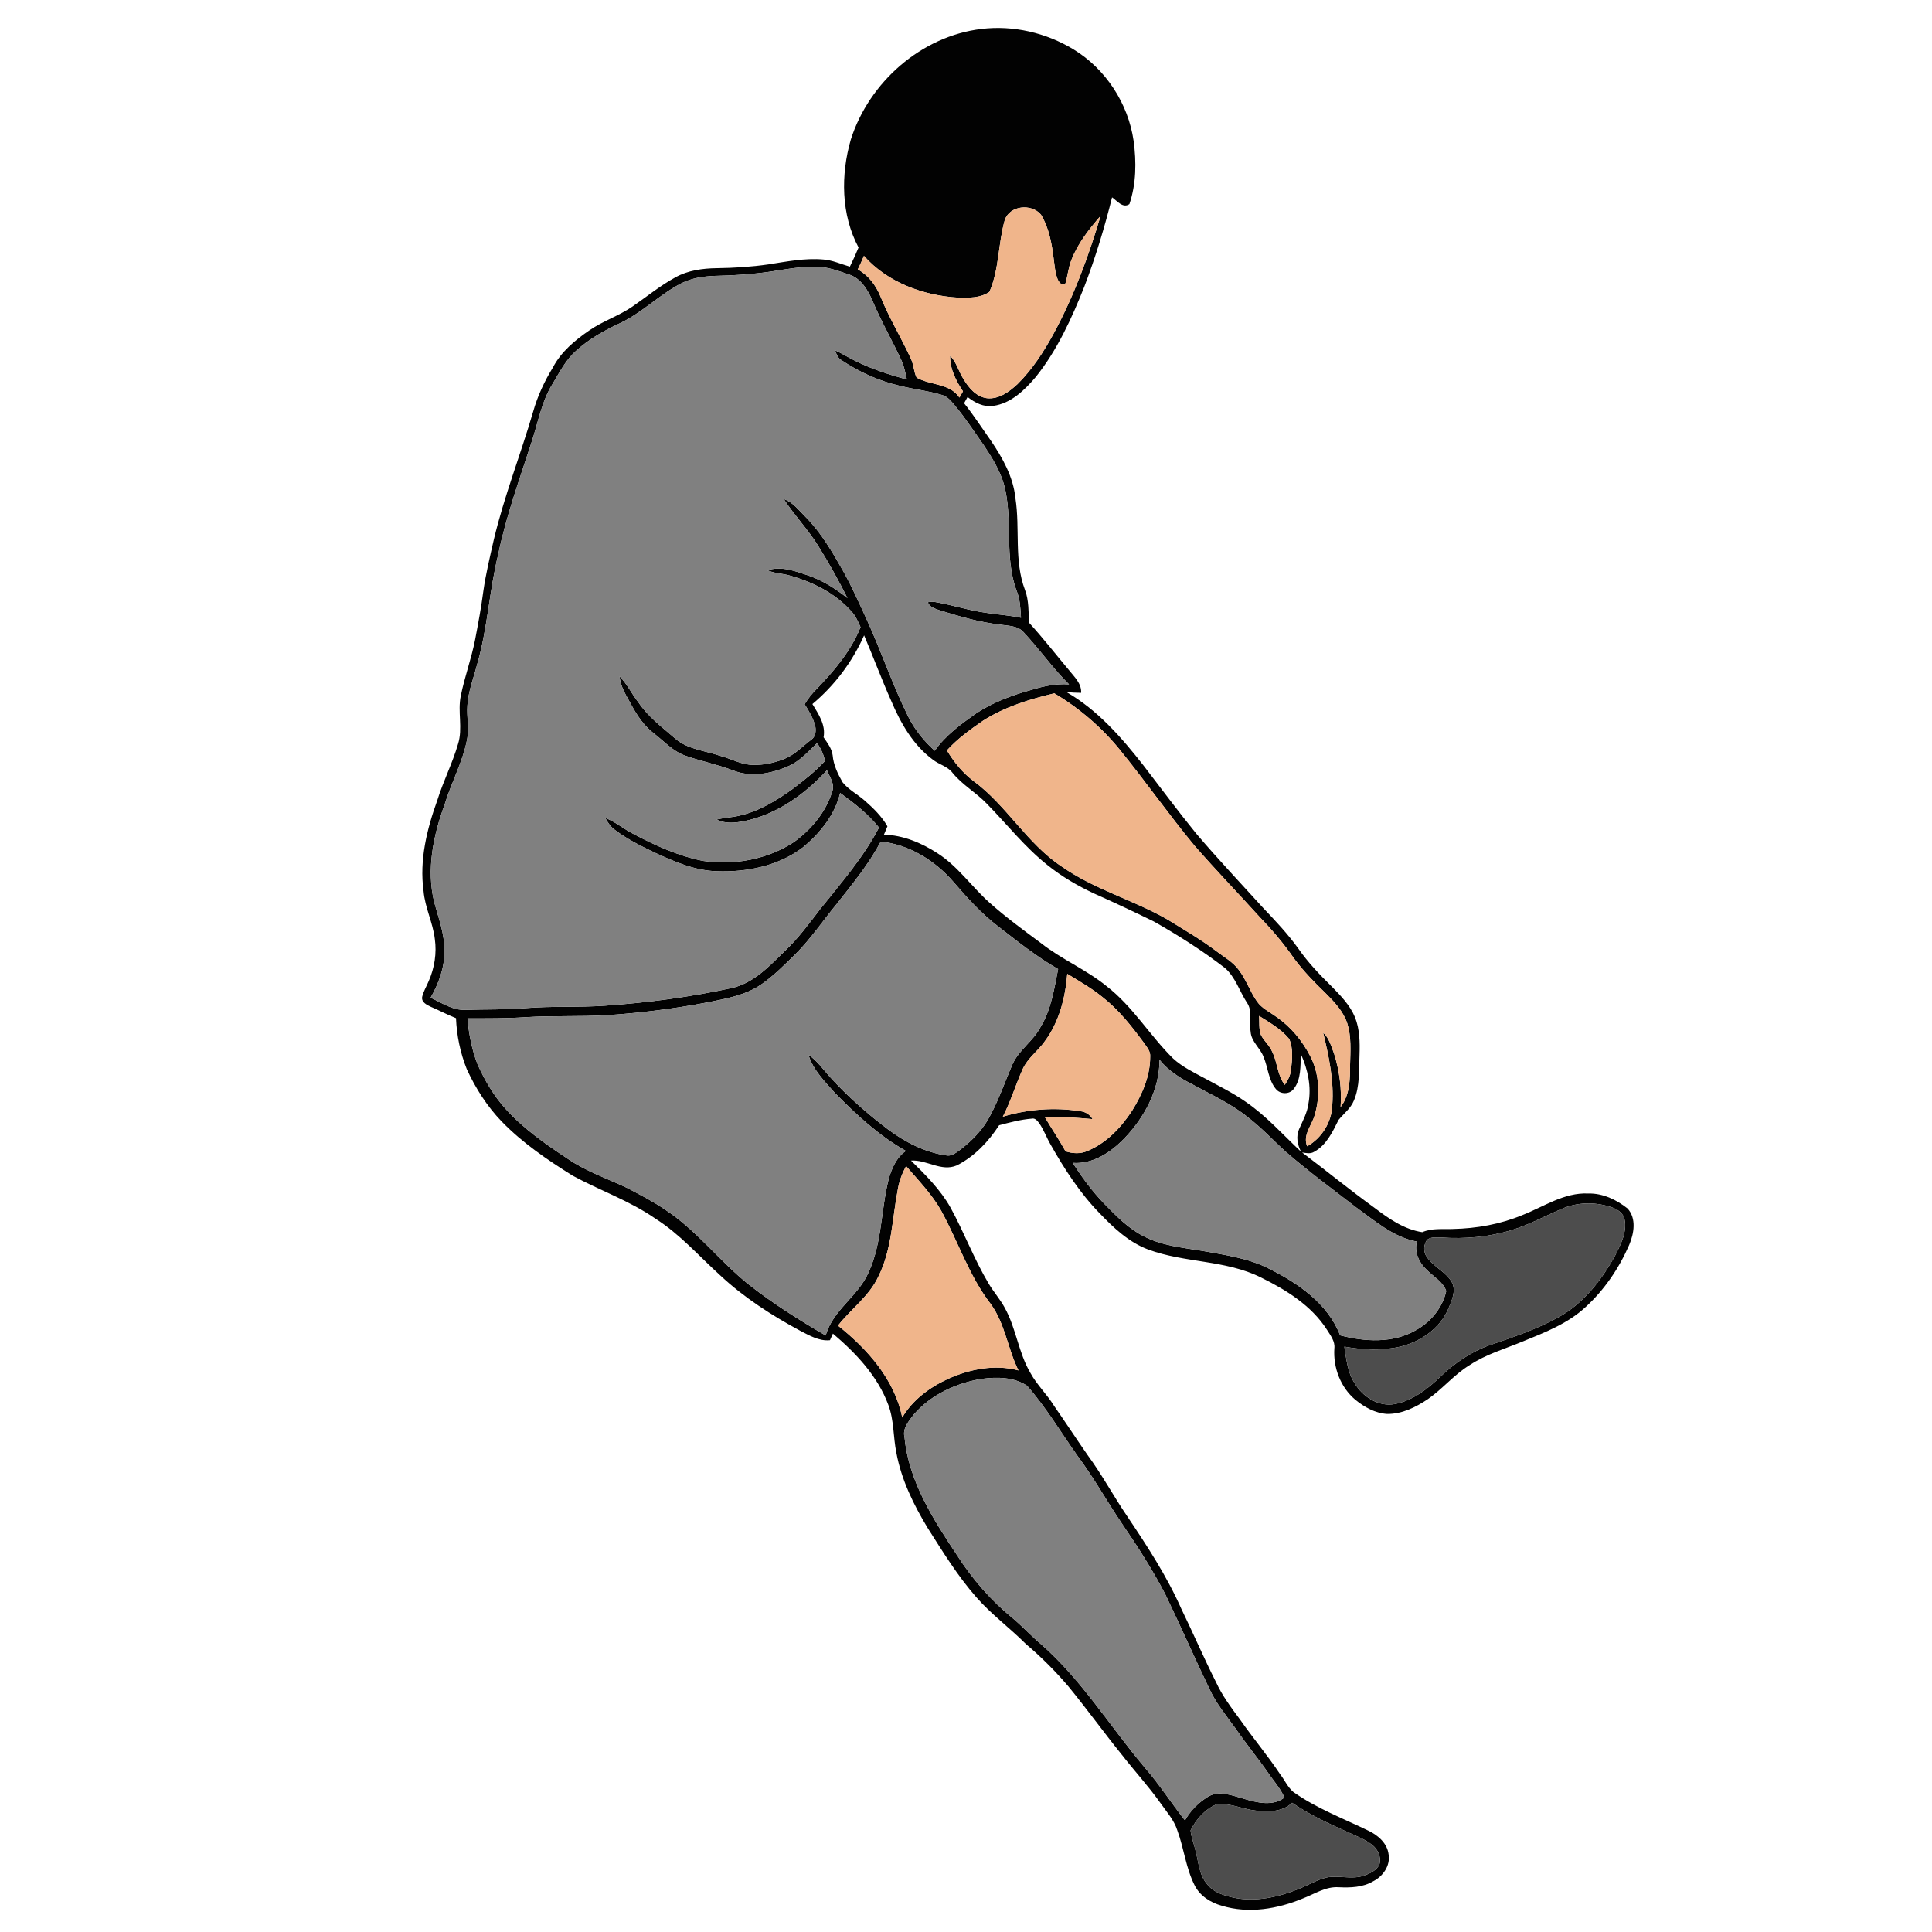 <?xml version="1.0" encoding="UTF-8" ?>
<!DOCTYPE svg PUBLIC "-//W3C//DTD SVG 1.1//EN" "http://www.w3.org/Graphics/SVG/1.1/DTD/svg11.dtd">
<svg width="1000pt" height="1000pt" viewBox="0 0 1000 1000" version="1.1" xmlns="http://www.w3.org/2000/svg">
	<g id="#020202ff">
		<path fill="#020202" opacity="1.00"
			d=" M 440.40 72.17 C 449.86 42.56 476.84 18.68 508.00 14.98 C 524.44 12.99 541.48 16.95 555.60 25.53 C 572.34 35.69 583.97 53.59 586.76 72.94 C 588.24 83.78 588.12 95.21 584.58 105.63 C 581.18 108.03 578.18 103.90 575.60 102.14 C 571.70 117.79 567.01 133.26 561.25 148.33 C 554.72 164.79 547.26 181.18 536.13 195.10 C 530.36 201.90 523.28 208.85 514.04 210.09 C 509.12 210.85 504.56 208.42 500.81 205.50 C 500.20 206.57 499.61 207.64 499.01 208.71 C 503.98 214.94 508.30 221.64 512.90 228.13 C 518.97 237.06 524.46 246.86 525.57 257.80 C 528.06 273.57 524.74 290.15 530.54 305.38 C 532.62 310.81 532.25 316.70 532.71 322.40 C 539.88 330.24 546.40 338.64 553.23 346.78 C 556.01 350.31 559.84 353.69 559.60 358.61 C 557.08 358.59 554.57 358.44 552.06 358.25 C 568.10 367.50 580.52 381.71 591.81 396.13 C 600.94 408.00 609.85 420.04 619.32 431.65 C 630.47 444.76 642.31 457.26 653.86 470.00 C 660.24 476.71 666.63 483.46 672.03 491.00 C 677.02 498.18 683.09 504.52 689.32 510.64 C 693.99 515.40 698.81 520.34 701.38 526.62 C 703.81 532.77 703.91 539.53 703.68 546.05 C 703.33 553.93 703.94 562.21 700.78 569.63 C 699.13 573.69 695.55 576.37 692.84 579.65 C 689.73 585.85 686.56 592.75 680.15 596.20 C 678.25 597.37 676.02 596.81 673.98 596.51 C 686.59 606.03 698.83 616.05 711.64 625.32 C 718.97 630.88 726.86 636.36 736.17 637.78 C 741.17 635.58 746.71 636.36 752.01 636.12 C 764.28 635.86 776.59 633.67 787.95 628.94 C 799.06 624.60 809.60 617.17 822.04 617.76 C 829.57 617.56 836.65 620.94 842.42 625.52 C 847.12 630.66 845.76 638.47 843.28 644.34 C 838.01 656.46 830.39 667.69 820.60 676.62 C 811.46 685.11 799.63 689.67 788.26 694.31 C 778.95 698.18 769.08 700.98 760.61 706.63 C 752.67 711.49 746.72 718.86 739.12 724.16 C 732.85 728.37 725.64 731.97 717.92 731.85 C 711.80 731.46 706.17 728.33 701.52 724.51 C 693.86 718.10 690.01 707.87 690.66 698.00 C 691.14 694.24 688.62 691.17 686.77 688.18 C 678.75 675.72 665.73 667.65 652.71 661.24 C 634.47 652.09 613.22 653.75 594.31 646.75 C 584.30 643.02 576.40 635.54 569.15 627.97 C 558.91 617.47 550.92 605.06 543.74 592.35 C 541.62 588.70 540.24 584.65 537.77 581.21 C 536.89 580.06 535.74 578.62 534.10 578.99 C 528.33 579.45 522.71 580.95 517.14 582.42 C 511.63 590.93 504.35 598.61 495.23 603.22 C 487.22 606.66 479.62 600.15 471.53 600.72 C 479.09 608.15 486.74 615.73 491.99 625.05 C 499.04 637.90 504.16 651.73 511.68 664.32 C 514.26 668.68 517.67 672.49 520.08 676.96 C 525.97 687.59 527.13 700.16 533.34 710.65 C 536.68 716.79 541.86 721.64 545.52 727.58 C 551.41 736.02 557.03 744.65 562.91 753.10 C 570.35 763.20 576.27 774.28 583.32 784.64 C 593.65 800.04 603.89 815.65 611.42 832.66 C 617.55 845.23 623.05 858.09 629.36 870.58 C 632.59 877.64 637.27 883.89 641.89 890.10 C 648.59 899.70 656.16 908.66 662.66 918.43 C 664.97 921.41 666.52 925.06 669.45 927.54 C 681.43 936.03 695.26 941.23 708.38 947.61 C 713.31 949.95 718.09 954.14 718.74 959.87 C 719.72 965.67 715.80 971.21 710.78 973.74 C 705.40 976.93 699.00 977.13 692.94 976.84 C 686.25 976.37 680.53 980.27 674.55 982.57 C 661.38 988.08 646.31 990.67 632.41 986.41 C 626.60 984.81 621.02 981.31 618.30 975.77 C 613.80 966.86 612.82 956.72 609.39 947.42 C 607.70 942.04 603.84 937.82 600.68 933.30 C 594.49 924.59 587.25 916.72 580.70 908.30 C 571.30 896.69 562.56 884.56 553.10 873.01 C 546.35 865.06 538.95 857.67 531.00 850.93 C 522.67 842.60 513.10 835.58 505.32 826.70 C 495.65 815.69 487.96 803.15 480.13 790.82 C 472.86 778.81 466.54 765.92 463.97 752.01 C 462.27 743.78 462.80 735.11 459.79 727.16 C 454.26 712.24 443.05 700.40 431.12 690.28 C 430.60 691.41 430.09 692.55 429.58 693.69 C 423.96 694.26 418.97 691.25 414.17 688.80 C 399.40 680.82 385.12 671.64 372.81 660.15 C 361.78 650.17 351.89 638.76 339.22 630.75 C 325.95 621.52 310.57 616.22 296.45 608.55 C 283.35 600.37 270.42 591.57 259.62 580.43 C 252.07 572.58 246.16 563.26 241.61 553.39 C 238.26 545.01 236.39 536.02 236.03 527.00 C 231.56 525.23 227.32 522.95 222.90 521.07 C 220.88 520.11 218.05 518.74 218.51 516.01 C 219.16 513.12 220.76 510.58 221.88 507.86 C 224.90 501.04 226.12 493.38 225.06 485.98 C 224.05 477.49 219.94 469.72 219.23 461.17 C 217.00 445.19 220.97 429.15 226.36 414.19 C 229.44 404.31 234.20 395.04 237.08 385.10 C 239.66 376.96 236.77 368.39 238.51 360.14 C 240.49 350.35 243.98 340.94 245.91 331.14 C 247.50 322.77 249.09 314.40 250.18 305.95 C 251.45 297.00 253.59 288.21 255.58 279.40 C 260.93 256.84 269.50 235.23 275.98 213.00 C 278.26 204.93 281.83 197.30 286.20 190.17 C 290.42 182.07 297.63 176.09 305.04 171.01 C 312.12 166.12 320.46 163.46 327.53 158.55 C 334.84 153.49 341.75 147.82 349.57 143.56 C 356.08 139.93 363.67 138.90 371.02 138.81 C 379.95 138.69 388.88 138.13 397.72 136.85 C 407.11 135.40 416.58 133.48 426.13 134.31 C 430.92 134.66 435.32 136.72 439.89 138.02 C 441.50 134.77 443.00 131.46 444.39 128.11 C 435.27 111.07 435.13 90.43 440.40 72.17 M 520.04 113.99 C 516.59 126.14 517.22 139.39 512.13 151.06 C 507.54 154.30 501.43 154.18 496.02 154.07 C 477.96 153.00 459.37 146.25 447.18 132.43 C 446.19 134.80 445.14 137.15 443.99 139.44 C 449.46 142.47 453.31 147.61 455.67 153.31 C 460.15 164.46 466.46 174.74 471.47 185.65 C 472.95 188.76 472.95 192.34 474.43 195.43 C 481.54 199.53 491.55 198.28 496.61 205.78 C 497.21 204.70 497.80 203.62 498.43 202.55 C 494.80 197.08 491.60 190.85 491.78 184.11 C 495.12 187.53 496.21 192.34 498.74 196.28 C 501.44 200.80 505.34 205.41 510.88 206.13 C 517.09 206.74 522.48 202.72 526.76 198.70 C 534.44 191.09 540.34 181.88 545.49 172.43 C 555.86 153.23 563.45 132.64 569.65 111.75 C 563.66 118.64 557.87 125.99 554.55 134.58 C 552.99 138.44 552.66 142.64 551.49 146.61 C 549.88 148.42 548.12 146.09 547.46 144.60 C 546.10 141.27 545.90 137.62 545.39 134.09 C 544.43 126.17 542.99 118.04 538.81 111.11 C 533.89 105.22 522.55 106.27 520.04 113.99 M 398.42 140.65 C 389.01 141.99 379.50 142.62 369.99 142.79 C 364.07 143.02 358.02 143.91 352.69 146.62 C 341.25 152.50 332.16 162.10 320.44 167.51 C 312.53 171.17 304.86 175.52 298.38 181.40 C 293.04 185.98 289.81 192.36 286.25 198.30 C 280.33 207.59 278.55 218.65 275.11 228.95 C 268.88 248.16 261.94 267.21 257.86 287.04 C 253.24 305.81 252.37 325.33 246.95 343.94 C 245.14 350.92 242.42 357.74 241.93 365.00 C 241.47 371.05 242.96 377.16 241.67 383.16 C 239.40 394.66 233.61 405.01 230.23 416.17 C 224.30 432.26 220.61 449.96 224.74 466.95 C 226.97 475.19 230.17 483.36 229.97 492.04 C 230.25 500.69 227.08 508.99 222.89 516.41 C 228.64 519.05 234.30 523.01 240.91 522.70 C 251.30 522.36 261.70 522.67 272.07 521.80 C 285.72 520.70 299.43 521.50 313.09 520.54 C 335.10 519.02 357.04 516.10 378.61 511.43 C 390.03 508.96 398.21 500.06 406.23 492.25 C 413.14 485.71 418.80 478.04 424.56 470.51 C 435.40 456.99 446.91 443.81 454.96 428.35 C 449.31 421.26 442.13 415.74 434.86 410.44 C 432.13 421.82 424.44 431.28 415.59 438.60 C 402.99 448.23 386.58 451.52 371.00 450.95 C 359.56 450.62 348.90 445.95 338.68 441.22 C 331.66 437.86 324.62 434.35 318.39 429.65 C 316.16 428.04 314.54 425.79 313.31 423.37 C 318.49 425.30 322.68 429.02 327.57 431.49 C 339.07 437.60 351.12 443.10 363.96 445.61 C 380.03 448.00 397.24 444.83 410.91 435.87 C 419.89 429.41 427.45 420.39 430.74 409.71 C 432.23 405.80 429.42 402.16 428.02 398.69 C 416.58 411.15 401.96 421.64 385.13 425.04 C 380.45 425.95 375.33 426.51 370.95 424.20 C 374.90 423.20 379.01 423.10 382.97 422.13 C 393.06 419.80 402.04 414.28 410.36 408.30 C 416.18 403.85 422.00 399.32 426.98 393.91 C 426.36 390.53 424.87 387.42 422.95 384.60 C 418.24 389.08 413.84 394.20 407.69 396.73 C 398.90 400.56 388.46 402.44 379.31 398.72 C 371.33 395.68 362.92 394.03 354.88 391.20 C 348.36 388.99 343.76 383.67 338.44 379.60 C 333.46 375.77 329.85 370.53 326.90 365.06 C 324.40 360.30 321.11 355.68 320.74 350.14 C 324.65 354.09 327.01 359.22 330.45 363.54 C 335.49 371.10 342.84 376.49 349.60 382.37 C 356.06 387.94 364.95 388.52 372.73 391.21 C 378.47 392.69 383.84 395.93 389.91 395.90 C 395.39 396.03 400.85 394.83 405.94 392.82 C 411.36 390.67 415.38 386.28 419.96 382.84 C 422.13 381.35 422.46 378.36 421.99 375.98 C 420.98 371.81 418.74 368.09 416.48 364.51 C 418.18 361.62 420.31 359.01 422.68 356.64 C 431.77 347.18 440.51 336.92 445.41 324.59 C 444.10 321.71 442.87 318.70 440.64 316.39 C 432.20 306.90 420.39 301.09 408.29 297.77 C 404.62 296.81 400.73 296.74 397.22 295.18 C 404.29 292.83 411.54 295.57 418.24 297.83 C 425.73 300.37 432.47 304.68 438.64 309.57 C 434.03 300.34 428.99 291.33 423.53 282.58 C 418.24 274.01 411.13 266.76 405.68 258.31 C 410.56 259.96 413.62 264.32 417.17 267.78 C 425.15 275.88 430.87 285.80 436.44 295.62 C 440.95 303.65 444.67 312.08 448.51 320.44 C 456.16 337.07 461.94 354.51 470.09 370.91 C 473.42 377.66 478.25 383.57 483.83 388.59 C 489.41 380.58 497.39 374.81 505.25 369.24 C 513.99 363.50 523.88 359.80 533.92 357.06 C 540.20 355.11 546.72 353.76 553.33 354.23 C 544.79 345.81 537.94 335.90 529.75 327.17 C 526.67 323.71 521.67 323.98 517.48 323.25 C 506.77 322.09 496.44 318.96 486.18 315.83 C 483.92 314.98 481.14 314.28 480.24 311.73 C 481.39 311.44 482.56 311.39 483.75 311.55 C 492.96 313.09 501.87 316.13 511.16 317.29 C 516.92 318.16 522.76 318.54 528.47 319.74 C 528.19 315.04 527.99 310.25 526.21 305.82 C 519.55 288.10 524.57 268.62 519.59 250.56 C 517.46 243.35 513.49 236.86 509.33 230.66 C 504.51 223.84 499.97 216.81 494.63 210.38 C 492.63 208.00 490.61 205.25 487.45 204.40 C 480.45 202.27 473.11 201.53 466.02 199.76 C 455.13 197.29 444.79 192.62 435.53 186.42 C 433.64 185.35 432.90 183.29 432.30 181.34 C 435.74 182.93 438.96 184.94 442.36 186.62 C 450.95 190.93 460.13 193.91 469.39 196.43 C 468.62 193.05 467.99 189.60 466.53 186.43 C 461.70 176.01 455.90 166.04 451.49 155.42 C 449.12 150.00 445.70 144.29 439.83 142.21 C 434.35 140.41 428.85 138.19 423.00 138.11 C 414.73 137.82 406.56 139.39 398.42 140.65 M 420.50 364.41 C 423.67 369.61 427.48 375.19 426.28 381.62 C 428.23 384.50 430.54 387.38 430.98 390.95 C 431.41 395.97 433.66 400.57 436.10 404.89 C 439.25 408.79 443.85 411.11 447.58 414.39 C 452.02 418.31 456.37 422.51 459.33 427.71 C 458.72 429.14 458.12 430.58 457.53 432.02 C 467.49 432.29 477.02 436.28 485.28 441.67 C 495.75 448.36 502.82 458.84 511.97 467.04 C 520.46 474.66 529.68 481.39 538.83 488.18 C 549.44 496.55 562.12 501.80 572.62 510.33 C 586.23 520.78 595.03 535.86 607.12 547.80 C 611.96 552.28 617.97 555.10 623.71 558.21 C 630.79 562.07 638.09 565.59 644.71 570.25 C 655.41 577.54 664.03 587.31 673.42 596.12 C 671.55 592.53 670.72 588.18 672.44 584.37 C 674.32 580.11 676.65 575.95 677.24 571.25 C 678.89 562.52 676.95 553.63 673.37 545.64 C 673.02 551.68 673.60 558.57 669.63 563.62 C 667.40 566.59 662.64 566.48 660.37 563.63 C 656.48 558.92 656.34 552.44 653.99 546.99 C 652.28 542.37 647.63 539.16 647.32 533.99 C 646.48 528.93 648.53 523.21 645.28 518.76 C 641.51 512.88 639.41 505.73 634.03 501.03 C 622.35 492.04 609.89 484.11 597.07 476.88 C 586.92 471.93 576.70 467.11 566.39 462.53 C 557.81 458.51 549.55 453.73 542.17 447.77 C 530.49 438.52 521.27 426.71 510.89 416.12 C 505.36 410.29 498.15 406.31 493.05 400.04 C 490.50 396.64 486.07 395.76 482.85 393.20 C 472.60 385.65 466.12 374.20 461.25 362.68 C 456.27 351.54 452.05 340.08 447.26 328.87 C 441.21 342.54 431.97 354.83 420.50 364.41 M 508.98 372.92 C 502.28 377.53 495.60 382.34 490.11 388.40 C 493.73 394.38 498.16 399.95 503.77 404.18 C 521.05 416.85 531.54 436.66 549.54 448.52 C 566.31 460.33 586.47 465.74 604.16 475.86 C 612.75 481.18 621.54 486.23 629.61 492.35 C 633.54 495.36 638.06 497.82 641.07 501.87 C 645.01 506.94 646.97 513.18 650.66 518.41 C 653.14 521.97 657.22 523.80 660.62 526.31 C 668.12 531.44 674.06 538.66 678.21 546.71 C 682.97 555.93 683.44 566.98 680.57 576.86 C 679.16 582.39 674.17 587.25 676.58 593.31 C 684.15 589.12 689.30 580.73 689.58 572.08 C 690.54 559.37 687.81 546.76 684.86 534.50 C 688.02 537.35 689.05 541.63 690.55 545.46 C 693.33 554.32 694.55 563.71 693.89 572.98 C 698.74 566.69 698.77 558.56 698.80 551.00 C 698.97 543.92 699.50 536.64 697.37 529.77 C 695.33 523.47 690.63 518.57 686.05 514.00 C 680.25 508.43 674.64 502.61 669.82 496.16 C 664.47 488.36 658.28 481.15 651.72 474.34 C 640.61 462.09 629.14 450.17 618.27 437.71 C 604.92 421.61 592.92 404.44 579.73 388.21 C 570.24 376.52 558.66 366.55 545.71 358.87 C 532.95 361.90 520.13 365.82 508.98 372.92 M 432.99 468.02 C 425.89 476.60 419.67 485.92 411.77 493.82 C 406.22 499.26 400.71 504.84 394.33 509.33 C 388.31 513.65 381.03 515.67 373.89 517.27 C 354.16 521.48 334.11 524.12 313.98 525.48 C 299.98 526.31 285.93 525.61 271.93 526.50 C 261.96 527.17 251.96 527.08 241.98 527.10 C 242.66 535.19 244.23 543.29 247.17 550.88 C 250.92 559.24 255.62 567.28 261.81 574.08 C 271.08 584.35 282.55 592.31 294.03 599.90 C 303.51 606.41 314.52 610.07 324.84 614.99 C 331.33 618.46 337.94 621.78 344.03 625.96 C 360.61 636.74 372.51 652.98 387.93 665.17 C 400.38 674.89 413.75 683.34 427.39 691.26 C 430.99 678.05 444.30 670.91 449.56 658.60 C 456.53 643.53 455.95 626.51 459.89 610.64 C 461.44 604.99 463.89 599.15 468.90 595.72 C 455.08 587.96 443.31 577.05 432.25 565.82 C 426.94 559.81 420.84 553.87 418.47 545.99 C 422.97 548.97 426.02 553.53 429.62 557.46 C 438.63 567.41 448.76 576.32 459.46 584.43 C 468.46 591.18 478.79 596.54 490.06 598.08 C 492.01 598.41 493.82 597.31 495.39 596.29 C 501.54 591.85 507.15 586.52 511.10 579.99 C 516.45 570.78 519.84 560.62 524.05 550.88 C 527.41 543.38 534.80 538.86 538.56 531.63 C 544.11 522.55 545.65 511.85 547.68 501.60 C 536.60 495.25 526.60 487.22 516.53 479.42 C 507.88 472.81 500.58 464.70 493.51 456.49 C 483.97 445.44 470.59 437.09 455.88 435.60 C 449.64 447.32 441.19 457.64 432.99 468.02 M 552.42 504.07 C 551.41 516.35 548.28 528.83 540.84 538.88 C 537.30 543.96 531.91 547.65 529.32 553.41 C 525.67 561.50 523.16 570.09 519.06 577.99 C 531.95 574.11 545.75 573.03 559.05 575.14 C 561.78 575.39 564.12 576.87 565.52 579.25 C 557.32 578.56 549.10 577.76 540.87 578.32 C 544.32 584.25 548.22 589.90 551.52 595.92 C 555.17 597.09 559.18 597.34 562.76 595.77 C 572.57 591.74 580.20 583.70 585.92 574.96 C 591.16 566.56 595.34 557.00 595.33 546.94 C 595.60 544.13 593.56 541.98 592.12 539.82 C 585.82 531.28 579.18 522.80 570.78 516.21 C 565.09 511.54 558.68 507.89 552.42 504.07 M 651.72 525.84 C 651.90 529.09 651.53 532.49 652.63 535.63 C 654.19 538.80 657.14 541.08 658.49 544.39 C 661.24 549.89 661.15 556.54 664.99 561.52 C 666.67 559.15 667.97 556.48 668.24 553.55 C 668.84 548.32 669.43 542.67 667.27 537.72 C 663.09 532.62 657.22 529.32 651.72 525.84 M 600.17 548.55 C 600.19 564.13 592.21 578.65 581.60 589.61 C 574.69 596.60 565.52 602.68 555.26 601.90 C 560.08 609.51 565.47 616.77 571.74 623.25 C 577.86 629.51 584.13 635.94 592.04 639.92 C 601.30 644.74 611.85 645.74 621.99 647.39 C 633.66 649.53 645.67 651.08 656.42 656.46 C 671.74 664.05 687.23 674.61 693.65 691.18 C 706.37 694.49 720.86 695.38 732.65 688.63 C 740.46 684.44 746.66 676.92 748.58 668.21 C 746.82 663.36 742.04 660.87 738.59 657.40 C 734.56 653.66 731.93 648.20 733.36 642.64 C 721.19 640.37 711.71 631.97 701.98 624.98 C 689.79 615.55 677.34 606.41 665.70 596.31 C 659.03 590.33 652.97 583.66 645.82 578.23 C 637.26 571.30 627.19 566.71 617.59 561.48 C 611.10 558.22 604.76 554.29 600.17 548.55 M 468.99 603.57 C 466.99 607.29 465.45 611.27 464.74 615.46 C 461.79 630.60 461.71 646.63 454.66 660.70 C 449.95 670.87 440.49 677.48 433.74 686.14 C 449.00 698.26 463.07 714.06 466.99 733.71 C 472.34 724.60 481.18 718.08 490.66 713.73 C 501.95 708.62 514.96 706.06 527.14 709.33 C 521.61 698.21 520.24 685.24 512.86 675.03 C 501.60 660.50 495.95 642.72 487.20 626.74 C 482.34 618.13 475.41 611.00 468.99 603.57 M 808.45 625.68 C 799.79 629.32 791.53 633.94 782.49 636.66 C 770.71 640.31 758.22 641.38 745.95 640.53 C 743.51 640.54 740.70 640.09 738.66 641.72 C 736.83 644.21 736.62 647.97 738.47 650.52 C 741.91 655.71 748.25 658.17 751.42 663.58 C 753.92 668.13 751.36 673.28 749.57 677.61 C 745.23 687.64 735.42 694.36 725.05 696.96 C 715.47 699.23 705.46 698.73 695.83 697.03 C 696.88 703.45 697.46 710.23 701.09 715.84 C 705.27 722.96 713.54 728.32 722.02 726.72 C 731.25 724.92 738.94 718.95 745.56 712.57 C 752.90 705.51 761.48 699.63 771.13 696.24 C 783.24 692.11 795.46 688.01 806.69 681.79 C 819.57 674.68 828.92 662.66 835.93 649.98 C 838.90 644.20 842.22 637.77 840.85 631.07 C 840.06 627.43 836.46 625.51 833.18 624.56 C 825.12 622.07 816.21 622.30 808.45 625.68 M 473.07 732.03 C 470.47 735.48 466.93 739.37 468.20 744.06 C 470.37 766.70 482.97 786.32 495.25 804.79 C 503.14 817.21 512.90 828.42 524.32 837.71 C 529.37 841.98 533.84 846.88 538.92 851.12 C 559.85 869.51 574.51 893.49 592.32 914.66 C 599.95 923.37 606.17 933.17 613.35 942.24 C 616.12 937.28 620.25 933.11 625.05 930.12 C 630.87 926.40 637.87 929.43 643.87 931.06 C 650.52 933.04 658.81 935.10 664.80 930.43 C 662.81 925.65 659.21 921.87 656.38 917.62 C 650.92 909.77 644.81 902.42 639.42 894.53 C 634.61 887.93 629.35 881.54 625.93 874.06 C 618.25 857.93 610.99 841.59 603.29 825.47 C 596.61 812.59 588.78 800.36 580.58 788.41 C 572.89 777.04 566.22 765.00 558.03 753.98 C 549.28 741.70 541.57 728.62 531.61 717.27 C 524.79 712.75 516.03 712.63 508.18 713.70 C 494.98 715.84 481.96 721.83 473.07 732.03 M 668.79 933.12 C 663.83 937.96 656.43 937.84 650.01 937.16 C 643.28 936.45 636.86 933.23 630.03 933.79 C 623.93 936.22 619.13 941.60 616.24 947.39 C 616.58 951.06 618.08 954.52 618.86 958.12 C 620.42 963.90 620.64 970.44 624.76 975.18 C 628.14 979.64 633.82 981.22 639.03 982.35 C 650.11 984.50 661.55 981.98 671.88 977.86 C 676.86 975.93 681.47 973.01 686.71 971.77 C 693.02 970.57 699.58 972.93 705.80 970.88 C 708.96 969.77 712.57 968.22 714.00 964.95 C 715.06 961.17 713.12 957.16 710.14 954.84 C 706.44 951.92 701.93 950.33 697.71 948.36 C 687.77 943.89 677.80 939.31 668.79 933.12 Z" />
	</g>
	<g id="#f0b58bff">
		<path fill="#f0b58b" opacity="1.00"
			d=" M 520.04 113.99 C 522.55 106.27 533.89 105.22 538.81 111.11 C 542.99 118.04 544.43 126.17 545.39 134.09 C 545.90 137.62 546.10 141.27 547.46 144.60 C 548.12 146.09 549.88 148.42 551.49 146.61 C 552.66 142.64 552.99 138.44 554.55 134.58 C 557.87 125.99 563.66 118.64 569.65 111.75 C 563.45 132.64 555.86 153.23 545.49 172.43 C 540.34 181.88 534.44 191.09 526.76 198.70 C 522.48 202.72 517.09 206.74 510.88 206.13 C 505.34 205.41 501.44 200.80 498.74 196.28 C 496.21 192.34 495.12 187.53 491.78 184.11 C 491.60 190.85 494.80 197.08 498.43 202.55 C 497.80 203.62 497.21 204.70 496.61 205.78 C 491.55 198.28 481.54 199.53 474.43 195.43 C 472.95 192.34 472.95 188.76 471.47 185.65 C 466.46 174.74 460.15 164.46 455.67 153.31 C 453.31 147.61 449.46 142.47 443.99 139.44 C 445.14 137.15 446.19 134.80 447.18 132.43 C 459.37 146.25 477.96 153.00 496.02 154.07 C 501.43 154.18 507.54 154.30 512.13 151.06 C 517.22 139.39 516.59 126.14 520.04 113.99 Z" />
		<path fill="#f0b58b" opacity="1.00"
			d=" M 508.98 372.92 C 520.13 365.82 532.95 361.90 545.71 358.87 C 558.66 366.55 570.24 376.52 579.73 388.21 C 592.92 404.44 604.92 421.61 618.27 437.71 C 629.14 450.17 640.61 462.09 651.72 474.34 C 658.28 481.15 664.47 488.36 669.82 496.16 C 674.64 502.61 680.25 508.43 686.05 514.00 C 690.63 518.57 695.33 523.47 697.37 529.77 C 699.50 536.64 698.97 543.92 698.80 551.00 C 698.77 558.56 698.74 566.69 693.89 572.98 C 694.55 563.71 693.33 554.32 690.55 545.46 C 689.05 541.63 688.02 537.35 684.86 534.50 C 687.81 546.76 690.54 559.37 689.58 572.08 C 689.30 580.73 684.15 589.12 676.58 593.31 C 674.17 587.25 679.16 582.39 680.57 576.86 C 683.44 566.98 682.97 555.93 678.21 546.71 C 674.06 538.66 668.12 531.44 660.62 526.31 C 657.22 523.80 653.14 521.97 650.66 518.41 C 646.97 513.18 645.01 506.94 641.07 501.87 C 638.06 497.82 633.54 495.36 629.61 492.35 C 621.54 486.23 612.75 481.18 604.16 475.86 C 586.47 465.74 566.31 460.33 549.54 448.52 C 531.54 436.66 521.05 416.85 503.77 404.18 C 498.16 399.95 493.73 394.38 490.11 388.40 C 495.60 382.34 502.28 377.53 508.98 372.92 Z" />
		<path fill="#f0b58b" opacity="1.00"
			d=" M 552.42 504.07 C 558.68 507.89 565.09 511.54 570.78 516.21 C 579.18 522.80 585.82 531.28 592.12 539.82 C 593.56 541.98 595.60 544.13 595.33 546.94 C 595.34 557.00 591.16 566.56 585.92 574.96 C 580.20 583.70 572.57 591.74 562.76 595.77 C 559.18 597.34 555.17 597.09 551.52 595.92 C 548.22 589.90 544.32 584.25 540.87 578.32 C 549.10 577.76 557.32 578.56 565.52 579.25 C 564.12 576.87 561.78 575.39 559.05 575.14 C 545.75 573.03 531.95 574.11 519.06 577.99 C 523.16 570.09 525.67 561.50 529.32 553.41 C 531.91 547.65 537.30 543.96 540.84 538.88 C 548.28 528.83 551.41 516.35 552.42 504.07 Z" />
		<path fill="#f0b58b" opacity="1.00"
			d=" M 651.72 525.84 C 657.22 529.32 663.09 532.62 667.27 537.72 C 669.43 542.67 668.84 548.32 668.24 553.55 C 667.97 556.48 666.67 559.15 664.99 561.52 C 661.15 556.54 661.24 549.89 658.49 544.39 C 657.14 541.08 654.19 538.80 652.63 535.63 C 651.53 532.49 651.90 529.09 651.72 525.84 Z" />
		<path fill="#f0b58b" opacity="1.00"
			d=" M 468.99 603.57 C 475.41 611.00 482.34 618.13 487.20 626.74 C 495.95 642.72 501.60 660.50 512.86 675.03 C 520.24 685.24 521.61 698.21 527.14 709.33 C 514.96 706.06 501.95 708.62 490.66 713.73 C 481.18 718.08 472.34 724.60 466.99 733.71 C 463.07 714.06 449.00 698.26 433.74 686.14 C 440.49 677.48 449.95 670.87 454.66 660.70 C 461.71 646.63 461.79 630.60 464.74 615.46 C 465.45 611.27 466.99 607.29 468.99 603.57 Z" />
	</g>
	<g id="#f11b27ff">
		<path fill="grey" opacity="1.00"
			d=" M 398.42 140.65 C 406.56 139.39 414.73 137.82 423.00 138.11 C 428.85 138.19 434.35 140.41 439.83 142.21 C 445.70 144.29 449.12 150.00 451.49 155.42 C 455.90 166.04 461.70 176.01 466.53 186.43 C 467.99 189.60 468.62 193.05 469.39 196.43 C 460.13 193.91 450.95 190.93 442.36 186.62 C 438.96 184.94 435.74 182.93 432.30 181.34 C 432.90 183.29 433.64 185.35 435.53 186.42 C 444.79 192.62 455.13 197.29 466.02 199.76 C 473.11 201.53 480.45 202.27 487.45 204.40 C 490.61 205.25 492.63 208.00 494.63 210.38 C 499.97 216.81 504.51 223.84 509.33 230.66 C 513.49 236.86 517.46 243.35 519.59 250.56 C 524.57 268.62 519.55 288.10 526.21 305.82 C 527.99 310.25 528.19 315.04 528.47 319.74 C 522.76 318.54 516.92 318.16 511.16 317.29 C 501.87 316.13 492.96 313.09 483.75 311.55 C 482.56 311.39 481.39 311.44 480.24 311.73 C 481.14 314.28 483.92 314.98 486.18 315.83 C 496.44 318.96 506.77 322.09 517.48 323.25 C 521.67 323.98 526.67 323.71 529.75 327.17 C 537.94 335.90 544.79 345.81 553.33 354.23 C 546.72 353.76 540.20 355.11 533.92 357.06 C 523.88 359.80 513.99 363.50 505.25 369.24 C 497.39 374.81 489.41 380.58 483.83 388.59 C 478.25 383.57 473.42 377.66 470.09 370.91 C 461.94 354.51 456.16 337.07 448.51 320.44 C 444.67 312.08 440.95 303.65 436.44 295.62 C 430.87 285.80 425.15 275.88 417.17 267.78 C 413.62 264.32 410.56 259.96 405.68 258.31 C 411.13 266.76 418.24 274.01 423.53 282.58 C 428.99 291.33 434.03 300.34 438.64 309.57 C 432.47 304.68 425.73 300.37 418.24 297.83 C 411.54 295.57 404.29 292.83 397.22 295.18 C 400.73 296.74 404.62 296.81 408.29 297.77 C 420.39 301.09 432.20 306.90 440.64 316.39 C 442.87 318.70 444.10 321.71 445.41 324.59 C 440.51 336.92 431.77 347.18 422.68 356.64 C 420.31 359.01 418.18 361.62 416.48 364.51 C 418.74 368.09 420.98 371.81 421.99 375.98 C 422.46 378.36 422.13 381.35 419.96 382.84 C 415.38 386.28 411.36 390.67 405.94 392.82 C 400.85 394.83 395.39 396.03 389.91 395.90 C 383.84 395.93 378.47 392.69 372.73 391.21 C 364.95 388.52 356.06 387.94 349.60 382.37 C 342.84 376.49 335.49 371.10 330.45 363.54 C 327.01 359.22 324.65 354.09 320.74 350.14 C 321.11 355.68 324.40 360.30 326.90 365.06 C 329.85 370.53 333.46 375.77 338.44 379.60 C 343.76 383.67 348.36 388.99 354.88 391.20 C 362.92 394.03 371.33 395.68 379.31 398.72 C 388.46 402.44 398.90 400.56 407.69 396.73 C 413.84 394.20 418.24 389.08 422.95 384.60 C 424.87 387.42 426.36 390.53 426.98 393.91 C 422.00 399.32 416.18 403.85 410.36 408.30 C 402.04 414.28 393.06 419.80 382.97 422.13 C 379.01 423.10 374.90 423.20 370.95 424.20 C 375.33 426.51 380.45 425.95 385.13 425.04 C 401.96 421.64 416.58 411.15 428.02 398.69 C 429.42 402.16 432.23 405.80 430.74 409.71 C 427.45 420.39 419.89 429.41 410.91 435.87 C 397.24 444.83 380.03 448.00 363.96 445.61 C 351.12 443.10 339.07 437.60 327.57 431.49 C 322.68 429.02 318.49 425.30 313.31 423.37 C 314.54 425.79 316.16 428.04 318.39 429.65 C 324.62 434.35 331.66 437.86 338.68 441.22 C 348.90 445.95 359.56 450.62 371.00 450.95 C 386.58 451.52 402.99 448.23 415.59 438.60 C 424.44 431.28 432.13 421.82 434.86 410.44 C 442.13 415.74 449.31 421.26 454.96 428.35 C 446.91 443.81 435.40 456.99 424.56 470.51 C 418.80 478.04 413.14 485.71 406.23 492.25 C 398.21 500.06 390.03 508.96 378.61 511.43 C 357.04 516.10 335.10 519.02 313.09 520.54 C 299.43 521.50 285.72 520.70 272.07 521.80 C 261.70 522.67 251.30 522.36 240.91 522.70 C 234.30 523.01 228.64 519.05 222.89 516.41 C 227.08 508.99 230.25 500.69 229.97 492.04 C 230.17 483.36 226.97 475.19 224.74 466.95 C 220.61 449.96 224.30 432.26 230.23 416.17 C 233.61 405.01 239.40 394.66 241.67 383.16 C 242.96 377.16 241.47 371.05 241.93 365.00 C 242.42 357.74 245.14 350.92 246.95 343.94 C 252.37 325.33 253.24 305.81 257.86 287.04 C 261.94 267.21 268.88 248.16 275.11 228.95 C 278.55 218.65 280.33 207.59 286.25 198.30 C 289.81 192.36 293.04 185.98 298.38 181.40 C 304.86 175.52 312.53 171.17 320.44 167.51 C 332.16 162.10 341.25 152.50 352.69 146.62 C 358.02 143.91 364.07 143.02 369.99 142.79 C 379.50 142.62 389.01 141.99 398.42 140.65 Z" />
	</g>
	<g id="#ffffffff">
		<path fill="grey" opacity="1.00"
			d=" M 432.99 468.02 C 441.19 457.64 449.64 447.32 455.88 435.60 C 470.59 437.09 483.97 445.44 493.51 456.49 C 500.58 464.70 507.88 472.81 516.53 479.42 C 526.60 487.22 536.60 495.25 547.68 501.60 C 545.65 511.85 544.11 522.55 538.56 531.63 C 534.80 538.86 527.41 543.38 524.05 550.88 C 519.84 560.62 516.45 570.78 511.10 579.99 C 507.15 586.52 501.54 591.85 495.39 596.29 C 493.82 597.31 492.01 598.41 490.06 598.08 C 478.79 596.54 468.46 591.18 459.46 584.43 C 448.76 576.32 438.63 567.41 429.62 557.46 C 426.02 553.53 422.97 548.97 418.47 545.99 C 420.84 553.87 426.94 559.81 432.25 565.82 C 443.31 577.05 455.08 587.96 468.90 595.72 C 463.89 599.15 461.44 604.99 459.89 610.64 C 455.95 626.51 456.53 643.53 449.56 658.60 C 444.30 670.91 430.99 678.05 427.39 691.26 C 413.75 683.34 400.38 674.89 387.93 665.17 C 372.51 652.98 360.61 636.74 344.03 625.96 C 337.94 621.78 331.33 618.46 324.84 614.99 C 314.52 610.07 303.51 606.41 294.03 599.90 C 282.55 592.31 271.08 584.35 261.81 574.08 C 255.62 567.28 250.92 559.24 247.17 550.88 C 244.23 543.29 242.66 535.19 241.98 527.10 C 251.96 527.08 261.96 527.17 271.93 526.50 C 285.93 525.61 299.98 526.31 313.98 525.48 C 334.11 524.12 354.16 521.48 373.89 517.27 C 381.03 515.67 388.31 513.65 394.33 509.33 C 400.71 504.84 406.22 499.26 411.77 493.82 C 419.67 485.92 425.89 476.60 432.99 468.02 Z" />
		<path fill="grey" opacity="1.00"
			d=" M 600.17 548.55 C 604.76 554.29 611.10 558.22 617.59 561.48 C 627.19 566.71 637.26 571.30 645.82 578.23 C 652.97 583.66 659.03 590.33 665.70 596.31 C 677.34 606.41 689.79 615.55 701.98 624.98 C 711.71 631.97 721.19 640.37 733.36 642.64 C 731.93 648.20 734.56 653.66 738.59 657.40 C 742.04 660.87 746.82 663.36 748.58 668.21 C 746.66 676.92 740.46 684.44 732.65 688.63 C 720.86 695.38 706.37 694.49 693.65 691.18 C 687.23 674.61 671.74 664.05 656.42 656.46 C 645.67 651.08 633.66 649.53 621.99 647.39 C 611.85 645.74 601.30 644.74 592.04 639.92 C 584.13 635.94 577.86 629.51 571.74 623.25 C 565.47 616.77 560.08 609.51 555.26 601.90 C 565.52 602.68 574.69 596.60 581.60 589.61 C 592.21 578.65 600.19 564.13 600.17 548.55 Z" />
		<path fill="grey" opacity="1.00"
			d=" M 473.07 732.03 C 481.96 721.83 494.98 715.84 508.18 713.70 C 516.03 712.63 524.79 712.75 531.61 717.27 C 541.57 728.62 549.28 741.70 558.03 753.98 C 566.22 765.00 572.89 777.04 580.58 788.41 C 588.78 800.36 596.61 812.59 603.29 825.47 C 610.99 841.59 618.25 857.93 625.93 874.06 C 629.35 881.54 634.61 887.93 639.42 894.53 C 644.81 902.42 650.92 909.77 656.38 917.62 C 659.21 921.87 662.81 925.65 664.80 930.43 C 658.81 935.10 650.52 933.04 643.87 931.06 C 637.87 929.43 630.87 926.40 625.05 930.12 C 620.25 933.11 616.12 937.28 613.35 942.24 C 606.17 933.17 599.95 923.37 592.32 914.66 C 574.51 893.49 559.85 869.51 538.92 851.12 C 533.84 846.88 529.37 841.98 524.32 837.71 C 512.90 828.42 503.14 817.21 495.25 804.79 C 482.97 786.32 470.37 766.70 468.20 744.06 C 466.93 739.37 470.47 735.48 473.07 732.03 Z" />
	</g>
	<g id="#4d4d4dff">
		<path fill="#4d4d4d" opacity="1.00"
			d=" M 808.45 625.68 C 816.21 622.30 825.12 622.07 833.18 624.56 C 836.46 625.51 840.06 627.43 840.85 631.07 C 842.22 637.77 838.90 644.20 835.93 649.98 C 828.92 662.66 819.57 674.68 806.69 681.79 C 795.46 688.01 783.24 692.11 771.13 696.24 C 761.48 699.63 752.90 705.51 745.56 712.57 C 738.94 718.95 731.25 724.92 722.02 726.72 C 713.54 728.32 705.27 722.96 701.09 715.84 C 697.46 710.23 696.88 703.45 695.83 697.03 C 705.46 698.73 715.47 699.23 725.05 696.96 C 735.42 694.36 745.23 687.64 749.57 677.61 C 751.36 673.28 753.92 668.13 751.42 663.58 C 748.25 658.17 741.91 655.71 738.47 650.52 C 736.62 647.97 736.83 644.21 738.66 641.72 C 740.70 640.09 743.51 640.54 745.95 640.53 C 758.22 641.38 770.71 640.31 782.49 636.66 C 791.53 633.94 799.79 629.32 808.45 625.68 Z" />
		<path fill="#4d4d4d" opacity="1.00"
			d=" M 668.79 933.12 C 677.80 939.31 687.77 943.89 697.71 948.36 C 701.93 950.33 706.44 951.92 710.14 954.84 C 713.12 957.16 715.06 961.17 714.00 964.95 C 712.57 968.22 708.96 969.77 705.80 970.88 C 699.58 972.93 693.02 970.57 686.71 971.77 C 681.47 973.01 676.86 975.93 671.88 977.86 C 661.55 981.98 650.11 984.50 639.03 982.35 C 633.82 981.22 628.14 979.64 624.76 975.18 C 620.64 970.44 620.42 963.90 618.86 958.12 C 618.08 954.52 616.58 951.06 616.24 947.39 C 619.13 941.60 623.93 936.22 630.03 933.79 C 636.86 933.23 643.28 936.45 650.01 937.16 C 656.43 937.84 663.83 937.96 668.79 933.12 Z" />
	</g>
</svg>